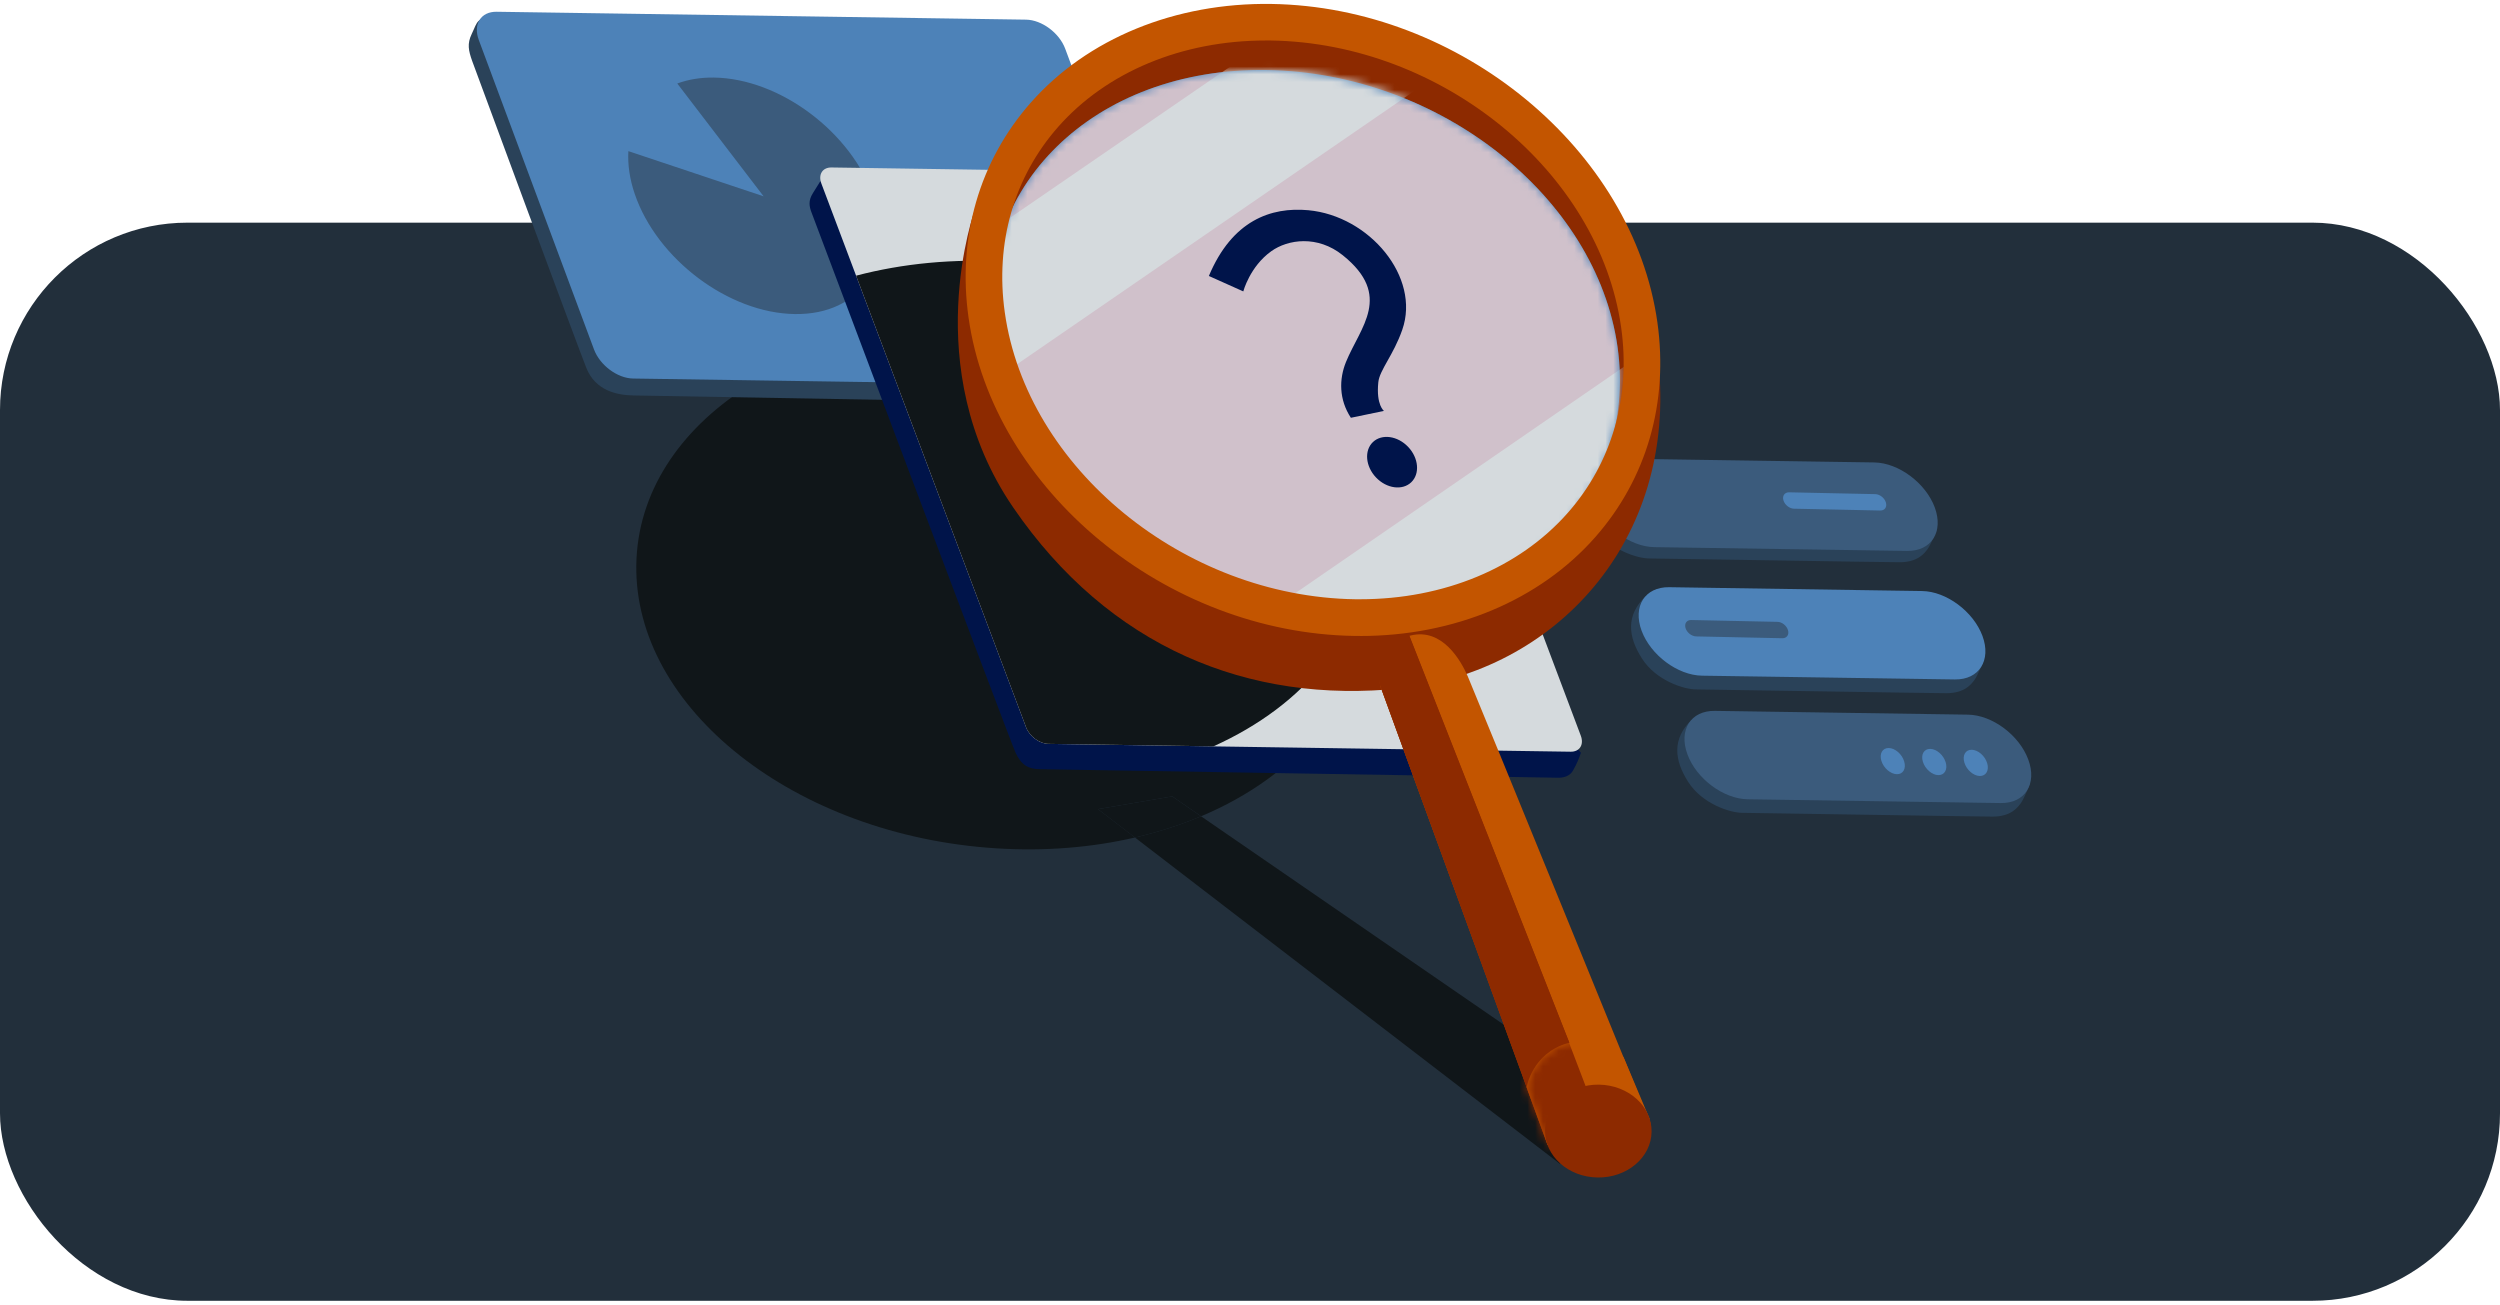 <svg width="320" height="167" viewBox="0 0 320 167" fill="none" xmlns="http://www.w3.org/2000/svg">
<rect y="28.5" width="320" height="138" rx="24" fill="#222F3B"/>
<path d="M211.167 144.014L199.637 148.951L145.272 107.201C148.256 106.51 151.093 105.595 153.732 104.482L211.167 144.014Z" fill="#101619"/>
<path d="M128.447 42.007C154.129 43.656 174.732 59.892 174.456 78.277C174.283 89.705 166.09 99.277 153.741 104.482L150.05 101.936L140.546 103.567L145.281 107.201C139.779 108.478 133.76 108.988 127.455 108.582C101.774 106.933 81.171 90.697 81.447 72.312C81.723 53.927 102.765 40.359 128.447 42.007Z" fill="#101619"/>
<path d="M150.042 101.937L153.733 104.483C151.086 105.597 148.257 106.512 145.273 107.202L140.539 103.568L150.042 101.937Z" fill="#101619"/>
<path fill-rule="evenodd" clip-rule="evenodd" d="M259.842 100.33C259.842 100.33 259.092 102.22 258.669 102.799C258.246 103.377 257.393 104.525 255.056 104.525C252.719 104.525 224.527 104.042 223.009 104.042C221.491 104.042 217.895 102.92 216.084 100.08C214.273 97.24 214.049 94.564 216.49 92.173L247.113 95.41L259.85 100.339L259.842 100.33Z" fill="#2A4259"/>
<path fill-rule="evenodd" clip-rule="evenodd" d="M241.196 79.614L210.572 76.377C208.132 78.777 208.356 81.444 210.167 84.284C211.978 87.132 215.574 88.246 217.092 88.246C218.61 88.246 246.801 88.729 249.138 88.729C251.475 88.729 252.329 87.59 252.752 87.003C253.174 86.416 253.924 84.534 253.924 84.534L241.187 79.606L241.196 79.614Z" fill="#2A4259"/>
<path fill-rule="evenodd" clip-rule="evenodd" d="M235.203 62.851L204.58 59.614C202.139 62.014 202.363 64.681 204.174 67.521C205.985 70.369 209.582 71.483 211.099 71.483C212.617 71.483 240.809 71.966 243.146 71.966C245.483 71.966 246.337 70.827 246.759 70.24C247.182 69.653 247.932 67.771 247.932 67.771L235.194 62.842L235.203 62.851Z" fill="#2A4259"/>
<path d="M259.617 97.215C260.781 100.34 259.203 102.834 256.098 102.791L223.716 102.308C220.611 102.265 217.153 99.692 215.997 96.568C214.833 93.443 216.411 90.94 219.516 90.992L251.898 91.475C255.003 91.519 258.461 94.091 259.617 97.215Z" fill="#3B5B7C"/>
<path d="M253.753 81.393C254.909 84.518 253.331 87.012 250.226 86.969L217.852 86.486C214.739 86.434 211.289 83.862 210.125 80.737C208.97 77.612 210.548 75.118 213.652 75.161L246.026 75.653C249.131 75.696 252.589 78.269 253.753 81.393Z" fill="#4D82B8"/>
<path d="M247.647 64.942C248.802 68.066 247.224 70.561 244.12 70.517L211.746 70.034C208.641 69.982 205.183 67.41 204.019 64.285C202.863 61.161 204.441 58.666 207.546 58.709L239.92 59.193C243.024 59.245 246.483 61.817 247.647 64.942Z" fill="#3B5B7C"/>
<path d="M254.357 97.679C254.641 98.603 254.21 99.345 253.408 99.328C252.606 99.31 251.718 98.542 251.442 97.619C251.157 96.686 251.58 95.953 252.382 95.97C253.192 95.987 254.072 96.747 254.357 97.679Z" fill="#4D82B8"/>
<path d="M249.045 97.567C249.33 98.491 248.907 99.233 248.096 99.216C247.294 99.199 246.415 98.43 246.13 97.507C245.845 96.575 246.268 95.841 247.079 95.858C247.881 95.876 248.76 96.635 249.045 97.567Z" fill="#4D82B8"/>
<path d="M243.732 97.455C244.016 98.379 243.594 99.121 242.792 99.095C241.99 99.078 241.101 98.319 240.817 97.386C240.532 96.463 240.963 95.729 241.765 95.746C242.567 95.764 243.456 96.523 243.732 97.455Z" fill="#4D82B8"/>
<path d="M241.395 64.319C241.568 64.906 241.24 65.364 240.662 65.346L229.632 65.113C229.055 65.105 228.451 64.621 228.279 64.043C228.106 63.465 228.434 63.007 229.012 63.016L240.041 63.249C240.619 63.266 241.223 63.741 241.395 64.319Z" fill="#4D82B8"/>
<path d="M228.864 80.667C229.037 81.245 228.709 81.702 228.14 81.694L217.101 81.461C216.524 81.443 215.92 80.969 215.747 80.39C215.575 79.803 215.903 79.346 216.48 79.363L227.51 79.596C228.088 79.596 228.692 80.088 228.864 80.667Z" fill="#3B5B7C"/>
<path fill-rule="evenodd" clip-rule="evenodd" d="M119.342 51.292C119.342 51.292 83.32 50.645 81.138 50.619C78.956 50.593 76.205 49.998 75.049 47.089C73.894 44.18 60.898 9.11 60.432 7.79C59.966 6.469 59.776 5.597 60.38 4.346C60.785 3.508 60.906 2.991 61.303 2.645C62.122 1.938 63.39 2.214 63.735 2.3C86.674 3.094 109.605 3.897 132.545 4.691L141.238 29.101L119.35 51.284L119.342 51.292Z" fill="#2A4259"/>
<path d="M151.104 45.854C151.854 47.882 150.837 49.496 148.827 49.47L81.044 48.452C79.034 48.426 76.792 46.76 76.033 44.732L61.286 5.122C60.528 3.093 61.554 1.479 63.563 1.505L131.338 2.515C133.356 2.55 135.598 4.215 136.349 6.244L151.104 45.854Z" fill="#4D82B8"/>
<path fill-rule="evenodd" clip-rule="evenodd" d="M111.865 25.293C109.002 16.929 99.834 10.049 91.383 9.928C89.641 9.903 88.071 10.179 86.692 10.688L97.739 25.128L80.431 19.345C80.336 21.046 80.586 22.893 81.25 24.835C84.104 33.19 93.28 40.078 101.732 40.199C110.183 40.328 114.719 33.648 111.856 25.293H111.865Z" fill="#3B5B7C"/>
<path fill-rule="evenodd" clip-rule="evenodd" d="M202.356 96.358C202.235 96.737 202.028 97.299 201.709 97.946C201.425 98.516 201.278 98.8 201.019 99.042C200.321 99.681 199.251 99.543 198.975 99.543C197.199 99.517 134.486 98.472 133.08 98.455C131.666 98.438 130.735 97.972 129.984 96.323C129.234 94.675 104.233 28.1 103.897 27.254C103.561 26.408 103.457 25.674 104.035 24.751C104.613 23.836 105.001 23.197 105.001 23.197L163.419 50.481C176.398 65.776 189.386 81.071 202.365 96.366L202.356 96.358Z" fill="#00144A"/>
<path fill-rule="evenodd" clip-rule="evenodd" d="M201.045 96.219L155.312 95.537L134.21 95.218C133.054 95.2 131.769 94.251 131.338 93.094L109.58 35.289L105.138 23.499C104.699 22.342 105.276 21.419 106.432 21.436L173.267 22.437C174.423 22.454 175.708 23.404 176.139 24.56L202.338 94.156C202.778 95.313 202.2 96.236 201.045 96.219Z" fill="#D5DADD"/>
<path fill-rule="evenodd" clip-rule="evenodd" d="M175.001 69.779C174.837 80.888 167.084 90.236 155.313 95.535L134.21 95.216C133.054 95.199 131.769 94.249 131.338 93.093L109.58 35.288C115.505 33.725 122.085 33.069 128.992 33.51C154.674 35.15 175.277 51.394 175.001 69.779Z" fill="#101619"/>
<path fill-rule="evenodd" clip-rule="evenodd" d="M124.802 26.779C124.802 26.779 117.428 47.038 129.674 64.931C141.92 82.824 159.789 90.169 179.339 88.106C198.889 86.043 214.757 69.333 212.265 46.183C209.773 23.033 197.027 15.533 189.722 10.224C182.418 4.916 163.669 0.643 150.846 3.552C138.022 6.461 124.793 26.771 124.793 26.771L124.802 26.779Z" fill="#8D2A00"/>
<path fill-rule="evenodd" clip-rule="evenodd" d="M162.126 8.963C184.212 9.291 204.323 25.164 207.048 44.412C209.764 63.66 194.069 78.99 171.983 78.662C149.897 78.334 129.786 62.461 127.061 43.212C124.345 23.964 140.04 8.635 162.126 8.963Z" fill="#4D82B8"/>
<mask id="mask0_4038_83046" style="mask-type:luminance" maskUnits="userSpaceOnUse" x="126" y="8" width="82" height="71">
<path d="M162.127 8.962C184.213 9.29 204.324 25.163 207.049 44.412C209.766 63.66 194.07 78.989 171.985 78.661C149.899 78.333 129.788 62.46 127.063 43.212C124.346 23.964 140.042 8.634 162.127 8.962Z" fill="white"/>
</mask>
<g mask="url(#mask0_4038_83046)">
<path fill-rule="evenodd" clip-rule="evenodd" d="M162.126 8.962C184.212 9.29 204.323 25.163 207.048 44.411C209.764 63.659 194.069 78.989 171.983 78.661C149.897 78.333 129.786 62.46 127.061 43.211C124.345 23.963 140.04 8.634 162.126 8.962Z" fill="#D0C1CB"/>
<path fill-rule="evenodd" clip-rule="evenodd" d="M200.623 -21.121C202.305 -20.352 202.796 -18.16 203.788 -16.693C206.677 -12.584 209.566 -8.475 212.455 -4.367C210.109 -2.736 207.755 -1.104 205.401 0.527L203.59 -3.875C178.831 13.155 154.071 30.194 129.304 47.224C127.484 50.322 125.673 53.421 123.853 56.52C119.748 59.342 115.643 62.165 111.547 64.987C111.34 64.849 111.133 64.702 110.926 64.564C110.866 64.866 111.004 65.073 110.711 64.875C108.675 61.854 106.632 58.842 104.596 55.82C104.053 55.026 102.518 53.585 102.768 52.773L110.762 47.37C111.254 44.807 111.737 42.243 112.228 39.68L125.173 30.703C150.32 13.431 175.467 -3.84 200.615 -21.112L200.623 -21.121ZM251.599 16.849C254.557 21.096 257.515 25.343 260.464 29.589C261.223 30.582 263.56 32.567 263 34C237.646 51.332 212.291 68.673 186.928 86.013C180.866 90.225 174.795 94.446 168.723 98.659C167.507 99.565 163.558 103.311 161.997 102.724L153.744 90.303C152.778 88.905 151.579 87.93 150.889 86.195C184.453 63.08 218.018 39.956 251.582 16.832L251.599 16.849Z" fill="#D5DADD"/>
</g>
<path d="M174.105 81.399C173.863 81.399 173.63 81.399 173.389 81.399C149.251 81.037 127.087 62.764 123.974 40.65C122.525 30.379 125.354 20.608 131.934 13.142C139.178 4.924 150.423 0.324 162.73 0.505C186.868 0.868 209.031 19.14 212.145 41.254C213.593 51.526 210.765 61.297 204.185 68.763C197.079 76.825 186.144 81.408 174.096 81.408L174.105 81.399ZM162.014 5.183C151.312 5.183 141.653 9.197 135.444 16.24C129.787 22.662 127.355 31.095 128.614 39.994C131.416 59.907 151.536 76.376 173.458 76.704C173.673 76.704 173.889 76.704 174.105 76.704C184.807 76.704 194.466 72.69 200.675 65.647C206.332 59.225 208.764 50.792 207.505 41.893C204.702 21.98 184.583 5.511 162.661 5.183C162.445 5.183 162.23 5.183 162.014 5.183Z" fill="#C35500"/>
<path fill-rule="evenodd" clip-rule="evenodd" d="M198.218 146.739C198.218 146.739 177.417 89.798 176.805 88.166C176.192 86.526 176.494 82.349 180.556 81.347C184.618 80.338 186.998 84.567 187.869 86.561C188.74 88.555 211.274 143.813 211.274 143.813L205.936 145.712L198.218 146.748V146.739Z" fill="#C35500"/>
<path fill-rule="evenodd" clip-rule="evenodd" d="M202.96 138.825L180.296 81.184C180.296 81.184 175.001 83.221 176.804 88.158C178.615 93.096 198.148 146.714 198.087 146.559C198.027 146.404 199.916 142.778 203.77 141.32L202.951 138.825H202.96Z" fill="#8D2A00"/>
<path fill-rule="evenodd" clip-rule="evenodd" d="M202.985 138.816L180.287 81.071C180.287 81.071 174.975 83.108 176.786 88.063C178.597 93.009 198.164 146.722 198.112 146.567C198.061 146.412 199.941 142.786 203.804 141.319L202.985 138.825V138.816Z" fill="#8D2A00"/>
<path fill-rule="evenodd" clip-rule="evenodd" d="M211.169 143.262L207.832 135.356C207.832 135.356 205.124 132.222 200.605 133.543C196.086 134.864 195.405 139.188 195.405 139.188L198.096 146.568L211.178 143.271L211.169 143.262Z" fill="#C35500"/>
<mask id="mask1_4038_83046" style="mask-type:luminance" maskUnits="userSpaceOnUse" x="195" y="133" width="17" height="14">
<path d="M211.17 143.262L207.833 135.355C207.833 135.355 205.125 132.222 200.606 133.543C196.087 134.863 195.406 139.188 195.406 139.188L198.096 146.567L211.179 143.27L211.17 143.262Z" fill="white"/>
</mask>
<g mask="url(#mask1_4038_83046)">
<path fill-rule="evenodd" clip-rule="evenodd" d="M200.503 132.585L203.288 139.888L199.856 148.614L198.666 150.807L194.992 146.033L192.155 135.84L200.503 132.585Z" fill="#8D2A00"/>
</g>
<path fill-rule="evenodd" clip-rule="evenodd" d="M204.677 138.834C208.437 138.895 211.455 141.596 211.403 144.876C211.352 148.156 208.264 150.772 204.496 150.72C200.727 150.668 197.717 147.958 197.769 144.678C197.821 141.398 200.908 138.782 204.668 138.834H204.677Z" fill="#8D2A00"/>
<path d="M154.734 35.324L159.141 37.3C159.141 37.3 159.977 34.124 162.711 32.165C164.85 30.628 168.644 30.076 171.878 32.674C178.312 37.844 174.112 41.858 172.292 46.32C171.387 48.53 171.378 51.137 172.913 53.476L177.147 52.596C177.147 52.596 176.13 51.862 176.423 48.936C176.578 47.365 178.363 45.457 179.493 42.203C181.847 35.471 175.293 27.633 167.463 26.908C162.702 26.468 157.718 28.194 154.725 35.35L154.734 35.324Z" fill="#00144A"/>
<path d="M180.635 61.734C181.77 60.653 181.594 58.623 180.241 57.201C178.888 55.778 176.871 55.502 175.736 56.583C174.601 57.664 174.778 59.694 176.131 61.117C177.484 62.539 179.5 62.816 180.635 61.734Z" fill="#00144A"/>
</svg>
